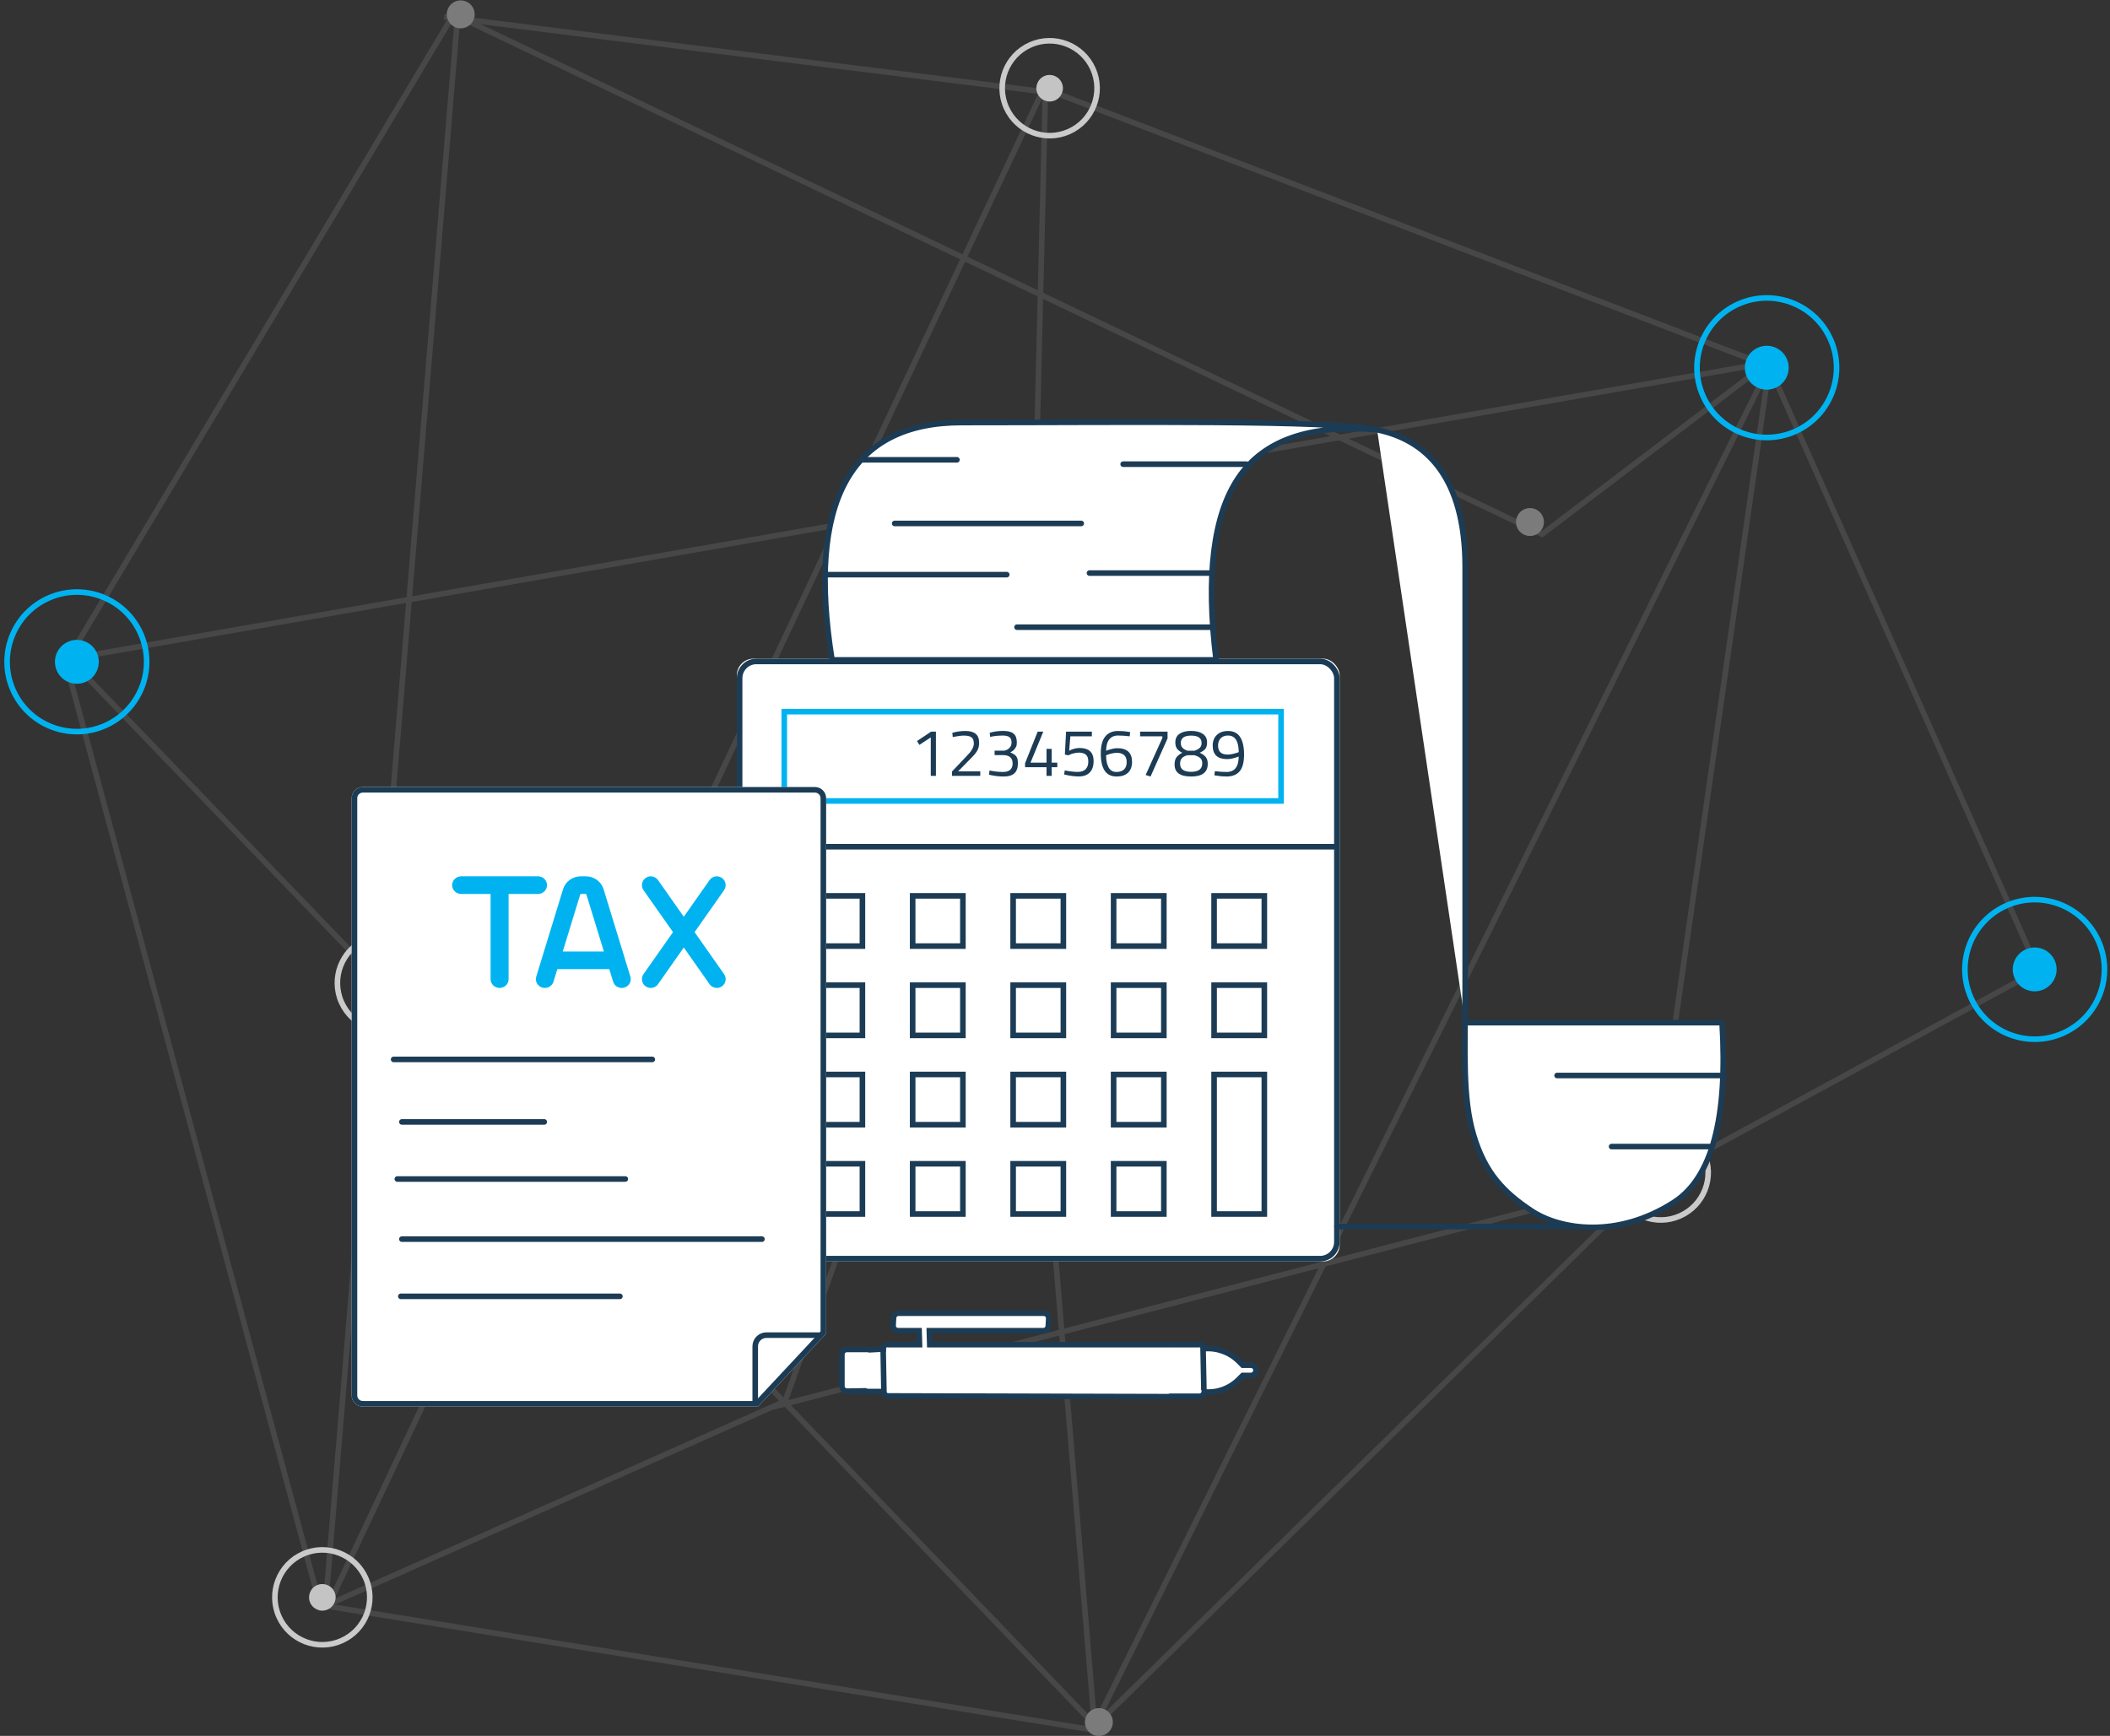 <?xml version="1.0" encoding="UTF-8"?>
<svg width="378px" height="311px" viewBox="0 0 378 311" version="1.1" xmlns="http://www.w3.org/2000/svg" xmlns:xlink="http://www.w3.org/1999/xlink">
    <rect x="0" y="0" width="378" height="311" fill="#333333" stroke="none"/>
    <!-- Generator: Sketch 49 (51002) - http://www.bohemiancoding.com/sketch -->
    <title>government taxes and regulation</title>
    <desc>Created with Sketch.</desc>
    <defs>
        <rect id="path-1" x="0" y="43" width="108" height="108" rx="3"></rect>
        <rect id="path-2" x="8" y="52" width="90" height="17"></rect>
        <rect id="path-3" x="13" y="85" width="10" height="10"></rect>
        <rect id="path-4" x="31" y="85" width="10" height="10"></rect>
        <rect id="path-5" x="49" y="85" width="10" height="10"></rect>
        <rect id="path-6" x="49" y="117" width="10" height="10"></rect>
        <rect id="path-7" x="67" y="85" width="10" height="10"></rect>
        <rect id="path-8" x="85" y="85" width="10" height="10"></rect>
        <rect id="path-9" x="85" y="101" width="10" height="10"></rect>
        <rect id="path-10" x="67" y="101" width="10" height="10"></rect>
        <rect id="path-11" x="67" y="117" width="10" height="10"></rect>
        <rect id="path-12" x="85" y="117" width="10" height="26"></rect>
        <rect id="path-13" x="67" y="133" width="10" height="10"></rect>
        <rect id="path-14" x="13" y="101" width="10" height="10"></rect>
        <rect id="path-15" x="31" y="101" width="10" height="10"></rect>
        <rect id="path-16" x="49" y="101" width="10" height="10"></rect>
        <rect id="path-17" x="49" y="133" width="10" height="10"></rect>
        <rect id="path-18" x="31" y="117" width="10" height="10"></rect>
        <rect id="path-19" x="31" y="133" width="10" height="10"></rect>
        <rect id="path-20" x="13" y="117" width="10" height="10"></rect>
        <rect id="path-21" x="13" y="133" width="10" height="10"></rect>
        <path d="M2,0 L83,-8.8817842e-16 C84.105,6.7573538e-15 85,0.895 85,2 L85,97.925 L72.786,111 L2,111 C0.895,111 -2.62380273e-16,110.105 -8.8817842e-16,109 L0,2 C-1.3527075e-16,0.895 0.895,2.02906125e-16 2,0 Z" id="path-22"></path>
    </defs>
    <g id="Things-you-need-to-know" stroke="none" stroke-width="1" fill="none" fill-rule="evenodd">
        <g id="22.01.18-Bitcoin.org_things-you-need-to-know-Desktop-1200px--" transform="translate(-253, -3808)">
            <g id="//body" transform="translate(215, 717)">
                <g id="3" transform="translate(24, 3060)">
                    <g id="3th-illustration">
                        <g id="government-taxes-and-regulation">
                            <g id="siatka" transform="translate(187.5, 171.5) scale(-1, 1) rotate(-336) translate(-187.5, -171.5) translate(14, 6)">
                                <g id="Group-8" opacity="0.2" transform="translate(12, 1)" stroke="#979797">
                                    <path d="" id="Path-2"></path>
                                    <polyline id="Path-5" points="327.307 250.73 300.262 78.266 0 153.762 49.397 165.377 189.311 1.385"></polyline>
                                    <polyline id="Path-6" points="156.719 176.619 209.421 327.611 299.569 78.266"></polyline>
                                    <path d="M76.973,278.434 L208.727,327.611 L76.973,278.434 Z" id="Path-8"></path>
                                    <polyline id="Path-9" points="155.332 176.619 98.469 56.795 191.391 0.693"></polyline>
                                    <polygon id="Path-10" points="78.359 279.127 0 272.893 0 154.455"></polygon>
                                    <polyline id="Path-11" points="299.569 78.266 188.271 0 326.613 252.115 210.114 328.303 0 154.455 98.469 56.102 325.92 252.115"></polyline>
                                    <polyline id="Path-13" points="328 252.115 236.465 252.115 162.96 175.234"></polyline>
                                    <path d="M76.973,279.127 L239.239,252.115" id="Path-14"></path>
                                </g>
                                <g id="dots" transform="translate(101, 49)">
                                    <circle id="Oval-2" fill="#C4C4C4" cx="8.5" cy="8.5" r="2.38"></circle>
                                    <circle id="Oval-2" stroke="#CACACA" cx="8.5" cy="8.5" r="8.5"></circle>
                                </g>
                                <g id="dots" transform="translate(330, 243)">
                                    <circle id="Oval-2" fill="#C4C4C4" cx="8.5" cy="8.5" r="2.38"></circle>
                                    <circle id="Oval-2" stroke="#CACACA" cx="8.5" cy="8.5" r="8.5"></circle>
                                </g>
                                <g id="dots" transform="translate(275, 147)">
                                    <circle id="Oval-2" fill="#C4C4C4" cx="8.5" cy="8.5" r="2.38"></circle>
                                    <circle id="Oval-2" stroke="#CACACA" cx="8.5" cy="8.5" r="8.5"></circle>
                                </g>
                                <g id="dots" transform="translate(80, 271)">
                                    <circle id="Oval-2" fill="#C4C4C4" cx="8.5" cy="8.5" r="2.38"></circle>
                                    <circle id="Oval-2" stroke="#CACACA" cx="8.5" cy="8.5" r="8.5"></circle>
                                </g>
                                <circle id="Oval-2" fill="#7B7B7B" cx="220.5" cy="328.5" r="2.5"></circle>
                                <circle id="Oval-2-Copy" fill="#7B7B7B" cx="62.5" cy="163.5" r="2.5"></circle>
                                <circle id="Oval-2" fill="#7B7B7B" cx="200.5" cy="2.5" r="2.5"></circle>
                                <g id="Group-7" transform="translate(0, 143)">
                                    <circle id="Oval-2" fill="#00b3f0" cx="12.5" cy="12.5" r="3.929"></circle>
                                    <circle id="Oval-2" stroke="#00b3f0" cx="12.5" cy="12.5" r="12.5"></circle>
                                </g>
                                <g id="Group-7" transform="translate(0, 261)">
                                    <circle id="Oval-2" fill="#00b3f0" cx="12.5" cy="12.5" r="3.929"></circle>
                                    <circle id="Oval-2" stroke="#00b3f0" cx="12.5" cy="12.5" r="12.5"></circle>
                                </g>
                                <g id="Group-7" transform="translate(298, 68)">
                                    <circle id="Oval-2" fill="#00b3f0" cx="12.5" cy="12.5" r="3.929"></circle>
                                    <circle id="Oval-2" stroke="#00b3f0" cx="12.5" cy="12.5" r="12.5"></circle>
                                </g>
                            </g>
                            <g id="kalkulator" transform="translate(146, 106)">
                                <g id="Rectangle-8">
                                    <use fill="#FFFFFF" fill-rule="evenodd" xlink:href="#path-1"></use>
                                    <rect stroke="#1C3C55" stroke-width="1" x="0.5" y="43.5" width="107" height="107" rx="3"></rect>
                                </g>
                                <path d="M114.702,1.995 C102.744,0.985 94.48,3.829 89.911,10.526 C85.341,17.223 83.991,28.122 85.858,43.223 L17.054,43.223 C12.531,14.875 20.282,0.702 40.307,0.702 C70.344,0.702 106.076,0.212 114.702,1.995 C123.328,3.779 130.481,10.271 130.481,26.614 C130.481,35.983 130.481,92.123 130.481,102.808 C130.481,113.492 129.988,121.666 131.999,128.376 C134.01,135.085 137.307,138.584 142.39,141.947 C147.472,145.31 157.731,146.96 167.904,140.383 C174.686,135.999 177.553,125.277 176.505,108.22 L130.481,108.22" id="Path-105" stroke="#1C3C55" fill="#FFFFFF" stroke-linecap="round" stroke-linejoin="round"></path>
                                <path d="M107.51,144.747 L150.395,144.747" id="Path-106" stroke="#1C3C55" stroke-linecap="round" stroke-linejoin="round"></path>
                                <g id="Rectangle">
                                    <use fill="#FFFFFF" fill-rule="evenodd" xlink:href="#path-2"></use>
                                    <rect stroke="#00b3f0" stroke-width="1" x="8.5" y="52.5" width="89" height="16"></rect>
                                </g>
                                <g id="Rectangle-3">
                                    <use fill="#FFFFFF" fill-rule="evenodd" xlink:href="#path-3"></use>
                                    <rect stroke="#1C3C55" stroke-width="1" x="13.5" y="85.5" width="9" height="9"></rect>
                                </g>
                                <g id="Rectangle-3-Copy">
                                    <use fill="#FFFFFF" fill-rule="evenodd" xlink:href="#path-4"></use>
                                    <rect stroke="#1C3C55" stroke-width="1" x="31.5" y="85.5" width="9" height="9"></rect>
                                </g>
                                <g id="Rectangle-3-Copy-2">
                                    <use fill="#FFFFFF" fill-rule="evenodd" xlink:href="#path-5"></use>
                                    <rect stroke="#1C3C55" stroke-width="1" x="49.5" y="85.5" width="9" height="9"></rect>
                                </g>
                                <g id="Rectangle-3-Copy-11">
                                    <use fill="#FFFFFF" fill-rule="evenodd" xlink:href="#path-6"></use>
                                    <rect stroke="#1C3C55" stroke-width="1" x="49.5" y="117.5" width="9" height="9"></rect>
                                </g>
                                <g id="Rectangle-3-Copy-3">
                                    <use fill="#FFFFFF" fill-rule="evenodd" xlink:href="#path-7"></use>
                                    <rect stroke="#1C3C55" stroke-width="1" x="67.5" y="85.5" width="9" height="9"></rect>
                                </g>
                                <g id="Rectangle-3-Copy-14">
                                    <use fill="#FFFFFF" fill-rule="evenodd" xlink:href="#path-8"></use>
                                    <rect stroke="#1C3C55" stroke-width="1" x="85.5" y="85.5" width="9" height="9"></rect>
                                </g>
                                <g id="Rectangle-3-Copy-15">
                                    <use fill="#FFFFFF" fill-rule="evenodd" xlink:href="#path-9"></use>
                                    <rect stroke="#1C3C55" stroke-width="1" x="85.5" y="101.5" width="9" height="9"></rect>
                                </g>
                                <g id="Rectangle-3-Copy-13">
                                    <use fill="#FFFFFF" fill-rule="evenodd" xlink:href="#path-10"></use>
                                    <rect stroke="#1C3C55" stroke-width="1" x="67.5" y="101.5" width="9" height="9"></rect>
                                </g>
                                <g id="Rectangle-3-Copy-16">
                                    <use fill="#FFFFFF" fill-rule="evenodd" xlink:href="#path-11"></use>
                                    <rect stroke="#1C3C55" stroke-width="1" x="67.5" y="117.5" width="9" height="9"></rect>
                                </g>
                                <g id="Rectangle-3-Copy-18">
                                    <use fill="#FFFFFF" fill-rule="evenodd" xlink:href="#path-12"></use>
                                    <rect stroke="#1C3C55" stroke-width="1" x="85.5" y="117.5" width="9" height="25"></rect>
                                </g>
                                <g id="Rectangle-3-Copy-17">
                                    <use fill="#FFFFFF" fill-rule="evenodd" xlink:href="#path-13"></use>
                                    <rect stroke="#1C3C55" stroke-width="1" x="67.5" y="133.5" width="9" height="9"></rect>
                                </g>
                                <g id="Rectangle-3-Copy-4">
                                    <use fill="#FFFFFF" fill-rule="evenodd" xlink:href="#path-14"></use>
                                    <rect stroke="#1C3C55" stroke-width="1" x="13.5" y="101.5" width="9" height="9"></rect>
                                </g>
                                <g id="Rectangle-3-Copy-7">
                                    <use fill="#FFFFFF" fill-rule="evenodd" xlink:href="#path-15"></use>
                                    <rect stroke="#1C3C55" stroke-width="1" x="31.5" y="101.5" width="9" height="9"></rect>
                                </g>
                                <g id="Rectangle-3-Copy-10">
                                    <use fill="#FFFFFF" fill-rule="evenodd" xlink:href="#path-16"></use>
                                    <rect stroke="#1C3C55" stroke-width="1" x="49.5" y="101.5" width="9" height="9"></rect>
                                </g>
                                <g id="Rectangle-3-Copy-12">
                                    <use fill="#FFFFFF" fill-rule="evenodd" xlink:href="#path-17"></use>
                                    <rect stroke="#1C3C55" stroke-width="1" x="49.5" y="133.5" width="9" height="9"></rect>
                                </g>
                                <g id="Rectangle-3-Copy-8">
                                    <use fill="#FFFFFF" fill-rule="evenodd" xlink:href="#path-18"></use>
                                    <rect stroke="#1C3C55" stroke-width="1" x="31.5" y="117.5" width="9" height="9"></rect>
                                </g>
                                <g id="Rectangle-3-Copy-9">
                                    <use fill="#FFFFFF" fill-rule="evenodd" xlink:href="#path-19"></use>
                                    <rect stroke="#1C3C55" stroke-width="1" x="31.5" y="133.5" width="9" height="9"></rect>
                                </g>
                                <g id="Rectangle-3-Copy-5">
                                    <use fill="#FFFFFF" fill-rule="evenodd" xlink:href="#path-20"></use>
                                    <rect stroke="#1C3C55" stroke-width="1" x="13.5" y="117.5" width="9" height="9"></rect>
                                </g>
                                <g id="Rectangle-3-Copy-6">
                                    <use fill="#FFFFFF" fill-rule="evenodd" xlink:href="#path-21"></use>
                                    <rect stroke="#1C3C55" stroke-width="1" x="13.5" y="133.5" width="9" height="9"></rect>
                                </g>
                                <path d="M16.239,27.95 L48.353,27.95" id="Path-108" stroke="#1C3C55" stroke-linecap="round" stroke-linejoin="round"></path>
                                <path d="M28.278,18.779 L61.701,18.779" id="Path-109" stroke="#1C3C55" stroke-linecap="round" stroke-linejoin="round"></path>
                                <path d="M39.431,7.377 L22.563,7.377" id="Path-110" stroke="#1C3C55" stroke-linecap="round" stroke-linejoin="round"></path>
                                <path d="M85.179,27.668 L63.178,27.668" id="Path-111" stroke="#1C3C55" stroke-linecap="round" stroke-linejoin="round"></path>
                                <path d="M85.269,37.367 L50.198,37.367" id="Path-112" stroke="#1C3C55" stroke-linecap="round" stroke-linejoin="round"></path>
                                <path d="M91.337,8.159 L69.211,8.159" id="Path-113" stroke="#1C3C55" stroke-linecap="round" stroke-linejoin="round"></path>
                                <path d="M176.864,117.684 L146.949,117.684" id="Path-114" stroke="#1C3C55" stroke-linecap="round" stroke-linejoin="round"></path>
                                <path d="M174.383,130.418 L156.709,130.418" id="Path-115" stroke="#1C3C55" stroke-linecap="round" stroke-linejoin="round"></path>
                                <path d="M35.668,56.08 L35.668,64 L34.744,64 L34.744,57.112 L32.704,58.456 L32.284,57.76 L34.804,56.08 L35.668,56.08 Z M43.612,64 L38.548,64 L38.548,63.22 L40.864,60.784 C41.264,60.368 41.556,60.052 41.74,59.836 C41.924,59.62 42.09,59.364 42.238,59.068 C42.386,58.772 42.46,58.476 42.46,58.18 C42.46,57.668 42.32,57.308 42.04,57.1 C41.76,56.892 41.324,56.788 40.732,56.788 C40.212,56.788 39.632,56.856 38.992,56.992 L38.68,57.052 L38.608,56.284 C39.368,56.068 40.152,55.96 40.96,55.96 C41.768,55.96 42.378,56.13 42.79,56.47 C43.202,56.81 43.408,57.348 43.408,58.084 C43.408,58.644 43.284,59.132 43.036,59.548 C42.788,59.964 42.36,60.464 41.752,61.048 L39.64,63.196 L43.612,63.196 L43.612,64 Z M45.304,56.284 C46.056,56.06 46.862,55.948 47.722,55.948 C48.582,55.948 49.204,56.112 49.588,56.44 C49.972,56.768 50.164,57.292 50.164,58.012 C50.164,58.38 50.114,58.646 50.014,58.81 C49.914,58.974 49.834,59.1 49.774,59.188 C49.714,59.276 49.636,59.36 49.54,59.44 C49.364,59.576 49.224,59.672 49.12,59.728 L48.988,59.812 C49.452,59.98 49.796,60.194 50.02,60.454 C50.244,60.714 50.356,61.14 50.356,61.732 C50.356,62.54 50.15,63.14 49.738,63.532 C49.326,63.924 48.676,64.12 47.788,64.12 C47.084,64.12 46.34,64.04 45.556,63.88 L45.184,63.796 L45.268,63.04 C46.132,63.216 46.94,63.304 47.692,63.304 C48.836,63.296 49.408,62.784 49.408,61.768 C49.408,60.816 48.864,60.32 47.776,60.28 L46.18,60.28 L46.18,59.488 L47.776,59.488 C48.112,59.488 48.436,59.354 48.748,59.086 C49.06,58.818 49.216,58.464 49.216,58.024 C49.216,57.584 49.092,57.266 48.844,57.07 C48.596,56.874 48.18,56.776 47.596,56.776 C46.956,56.776 46.324,56.836 45.7,56.956 L45.388,57.016 L45.304,56.284 Z M55.48,64 L55.48,62.452 L51.64,62.452 L51.64,61.732 L53.896,56.08 L54.904,56.08 L52.612,61.636 L55.48,61.636 L55.48,59.164 L56.404,59.164 L56.404,61.636 L57.412,61.636 L57.412,62.452 L56.404,62.452 L56.404,64 L55.48,64 Z M63.604,56.08 L63.604,56.92 L59.752,56.92 L59.536,59.5 C60.152,59.172 60.772,59.008 61.396,59.008 C63.076,59.008 63.916,59.788 63.916,61.348 C63.916,62.244 63.684,62.928 63.22,63.4 C62.756,63.872 62.104,64.108 61.264,64.108 C60.592,64.108 59.848,64.02 59.032,63.844 L58.636,63.76 L58.744,63.028 C59.664,63.204 60.438,63.292 61.066,63.292 C61.694,63.292 62.168,63.13 62.488,62.806 C62.808,62.482 62.968,62.028 62.968,61.444 C62.968,60.86 62.822,60.446 62.53,60.202 C62.238,59.958 61.824,59.836 61.288,59.836 C61,59.836 60.698,59.876 60.382,59.956 C60.066,60.036 59.824,60.116 59.656,60.196 L59.404,60.316 L58.768,60.196 L58.984,56.08 L63.604,56.08 Z M70.384,56.92 C69.664,56.824 68.964,56.776 68.284,56.776 C67.604,56.776 67.08,57.012 66.712,57.484 C66.344,57.956 66.16,58.632 66.16,59.512 L66.46,59.392 C66.66,59.32 66.926,59.244 67.258,59.164 C67.59,59.084 67.884,59.044 68.14,59.044 C69.916,59.044 70.804,59.864 70.804,61.504 C70.804,62.344 70.562,62.99 70.078,63.442 C69.594,63.894 68.912,64.12 68.032,64.12 C66.144,64.12 65.2,62.748 65.2,60.004 C65.2,58.62 65.47,57.6 66.01,56.944 C66.55,56.288 67.312,55.96 68.296,55.96 C68.944,55.96 69.56,56.008 70.144,56.104 L70.468,56.164 L70.384,56.92 Z M68.08,59.872 C67.808,59.872 67.51,59.91 67.186,59.986 C66.862,60.062 66.608,60.136 66.424,60.208 L66.148,60.328 C66.156,61.24 66.31,61.964 66.61,62.5 C66.91,63.036 67.368,63.304 67.984,63.304 C68.6,63.304 69.064,63.15 69.376,62.842 C69.688,62.534 69.844,62.098 69.844,61.534 C69.844,60.97 69.69,60.552 69.382,60.28 C69.074,60.008 68.64,59.872 68.08,59.872 Z M72.244,56.92 L72.244,56.08 L77.164,56.08 L77.164,57.292 L74.116,64.12 L73.24,63.844 L76.228,57.232 L76.228,56.92 L72.244,56.92 Z M79.3,56.476 C79.804,56.124 80.496,55.948 81.376,55.948 C82.256,55.948 82.954,56.122 83.47,56.47 C83.986,56.818 84.244,57.332 84.244,58.012 C84.244,58.508 84.144,58.886 83.944,59.146 C83.744,59.406 83.404,59.644 82.924,59.86 C83.404,60.076 83.764,60.33 84.004,60.622 C84.244,60.914 84.364,61.324 84.364,61.852 C84.364,63.364 83.374,64.12 81.394,64.12 C79.414,64.12 78.424,63.408 78.424,61.984 C78.424,61.416 78.534,60.984 78.754,60.688 C78.974,60.392 79.32,60.116 79.792,59.86 C79.36,59.644 79.046,59.398 78.85,59.122 C78.654,58.846 78.556,58.472 78.556,58 C78.556,57.328 78.804,56.82 79.3,56.476 Z M79.408,61.828 C79.408,62.796 80.07,63.28 81.394,63.28 C82.718,63.28 83.38,62.772 83.38,61.756 C83.38,61.332 83.262,61.018 83.026,60.814 C82.79,60.61 82.44,60.44 81.976,60.304 L80.716,60.304 C80.276,60.424 79.948,60.602 79.732,60.838 C79.516,61.074 79.408,61.404 79.408,61.828 Z M83.26,58.12 C83.26,57.232 82.64,56.788 81.4,56.788 C80.16,56.788 79.54,57.228 79.54,58.108 C79.54,58.46 79.636,58.744 79.828,58.96 C80.02,59.176 80.316,59.356 80.716,59.5 L81.976,59.5 C82.408,59.364 82.73,59.188 82.942,58.972 C83.154,58.756 83.26,58.472 83.26,58.12 Z M87.724,63.304 C89.172,63.304 89.9,62.384 89.908,60.544 C89.108,60.848 88.42,61 87.844,61 C86.116,61 85.252,60.196 85.252,58.588 C85.252,57.78 85.5,57.14 85.996,56.668 C86.492,56.196 87.16,55.96 88,55.96 C88.968,55.96 89.688,56.318 90.16,57.034 C90.632,57.75 90.868,58.802 90.868,60.19 C90.868,61.578 90.602,62.58 90.07,63.196 C89.538,63.812 88.756,64.12 87.724,64.12 C87.124,64.12 86.504,64.064 85.864,63.952 L85.552,63.904 L85.636,63.16 C86.356,63.256 87.052,63.304 87.724,63.304 Z M87.916,60.184 C88.404,60.184 88.968,60.076 89.608,59.86 L89.92,59.752 C89.896,57.768 89.256,56.776 88,56.776 C87.44,56.776 87.002,56.938 86.686,57.262 C86.37,57.586 86.212,58.028 86.212,58.588 C86.212,59.652 86.78,60.184 87.916,60.184 Z" id="123456789" fill="#1C3C55"></path>
                                <path d="M0.416,76.698 L107.236,76.698" id="Path-107" stroke="#1C3C55"></path>
                            </g>
                            <g id="tax" transform="translate(77, 172)">
                                <g id="Group-2">
                                    <g id="Rectangle-4">
                                        <use fill="#FFFFFF" fill-rule="evenodd" xlink:href="#path-22"></use>
                                        <path stroke="#1C3C55" stroke-width="1" d="M72.569,110.5 L84.5,97.728 L84.5,2 C84.5,1.172 83.828,0.5 83,0.5 L2,0.5 C1.172,0.5 0.5,1.172 0.5,2 L0.5,109 C0.5,109.828 1.172,110.5 2,110.5 L72.569,110.5 Z"></path>
                                    </g>
                                    <path d="M72.297,110.341 L72.297,100.204 C72.297,99.099 73.192,98.204 74.297,98.204 L83.892,98.204" id="Path-116" stroke="#1C3C55"></path>
                                </g>
                                <g id="Group-3" transform="translate(18, 16)" fill="#00b3f0" fill-rule="nonzero">
                                    <path d="M15.386,0 L1.614,0 C0.723,0 0,0.707 0,1.579 C0,2.451 0.723,3.158 1.614,3.158 L6.886,3.158 L6.886,18.421 C6.886,19.293 7.609,20 8.5,20 C9.391,20 10.114,19.293 10.114,18.421 L10.114,3.158 L15.386,3.158 C16.277,3.158 17,2.451 17,1.579 C17,0.707 16.277,0 15.386,0 Z" id="Shape"></path>
                                    <path d="M31.931,17.967 L27.135,2.325 C26.709,0.935 25.425,0 23.941,0 L23.059,0 C21.575,0 20.291,0.935 19.865,2.325 L15.068,17.967 C14.812,18.802 15.297,19.682 16.15,19.933 C17.004,20.184 17.904,19.709 18.16,18.874 L18.848,16.631 L28.152,16.631 L28.84,18.874 C29.049,19.558 29.691,20 30.385,20 C30.538,20 30.694,19.978 30.849,19.933 C31.703,19.682 32.188,18.802 31.931,17.967 Z M19.816,13.473 L22.956,3.233 C22.97,3.189 23.012,3.158 23.059,3.158 L23.941,3.158 C23.988,3.158 24.03,3.188 24.044,3.233 L27.184,13.473 L19.816,13.473 Z" id="Shape"></path>
                                    <path d="M48.713,17.516 L43.434,10 L48.713,2.485 C49.215,1.77 49.041,0.786 48.324,0.286 C47.607,-0.214 46.619,-0.041 46.117,0.674 L41.5,7.247 L36.883,0.674 C36.381,-0.041 35.393,-0.215 34.676,0.286 C33.959,0.786 33.785,1.77 34.287,2.485 L39.566,10 L34.287,17.516 C33.785,18.23 33.96,19.215 34.676,19.715 C34.953,19.908 35.27,20 35.584,20 C36.083,20 36.575,19.765 36.883,19.326 L41.5,12.753 L46.118,19.326 C46.426,19.765 46.917,20 47.417,20 C47.73,20 48.048,19.907 48.324,19.715 C49.041,19.215 49.215,18.23 48.713,17.516 Z" id="Shape"></path>
                                </g>
                                <g id="Group-4" transform="translate(7, 47)" stroke="#1C3C55" stroke-linecap="round" stroke-linejoin="round">
                                    <path d="M0.518,1.802 L46.856,1.802" id="Path-117"></path>
                                    <path d="M2,13 L27.5,13" id="Path-118"></path>
                                    <path d="M1.182,23.229 L42.019,23.229" id="Path-119"></path>
                                    <path d="M2,34 L66.5,34" id="Path-120"></path>
                                    <path d="M1.808,44.25 L41.052,44.25" id="Path-121"></path>
                                </g>
                            </g>
                            <g id="pen" transform="translate(200.5, 276.5) rotate(-135) translate(-200.5, -276.5) translate(173, 249)" stroke="#1C3C55">
                                <path d="M52.125,8.162 L54.722,5.565 C55.093,5.194 55.093,4.637 54.722,4.266 L50.734,0.278 C50.363,-0.093 49.806,-0.093 49.435,0.278 L47.166,2.629 C47.014,2.67 46.869,2.751 46.745,2.875 L44.791,4.83 C44.425,4.549 43.931,4.576 43.592,4.916 L8.069,40.253 C7.98,40.343 7.912,40.443 7.866,40.549 L4.174,44.241 C3.988,44.427 3.895,44.612 3.895,44.89 C3.895,45.122 3.961,45.29 4.09,45.446 C2.328,46.895 1.298,49.07 1.298,51.383 L1.298,52.403 L0.278,53.423 C-0.093,53.794 -0.093,54.351 0.278,54.722 C0.464,54.907 0.649,55 0.927,55 C1.206,55 1.391,54.907 1.577,54.722 L2.597,53.701 L3.617,53.701 C5.916,53.701 8.146,52.617 9.557,50.913 C9.712,51.04 9.879,51.105 10.11,51.105 C10.388,51.105 10.573,51.012 10.759,50.734 L14.491,47.001 C14.563,46.958 14.621,46.904 14.654,46.838 L44.844,16.648 L46.663,18.363 L32.24,32.785 C31.869,33.156 31.869,33.712 32.24,34.083 L33.111,35.059 C33.297,35.245 33.482,35.337 33.76,35.337 C33.946,35.337 34.224,35.245 34.41,35.059 L52.774,16.695 C53.145,16.324 53.145,15.767 52.774,15.396 L51.903,14.421 C51.532,14.05 50.976,14.05 50.604,14.421 L47.961,17.064 L46.142,15.35 L50.084,11.408 C50.27,11.315 50.455,11.13 50.455,10.852 C50.455,10.573 50.363,10.388 50.177,10.202 L51.848,8.346 C51.952,8.3 52.047,8.24 52.125,8.162 Z" id="Shape" fill="#FFFFFF" fill-rule="nonzero"></path>
                                <path d="M4.364,45.621 L10.028,51.065" id="Path-2"></path>
                                <path d="M44.527,4.724 L50.099,10.099" id="Path-3"></path>
                            </g>
                        </g>
                    </g>
                </g>
            </g>
        </g>
    </g>
</svg>